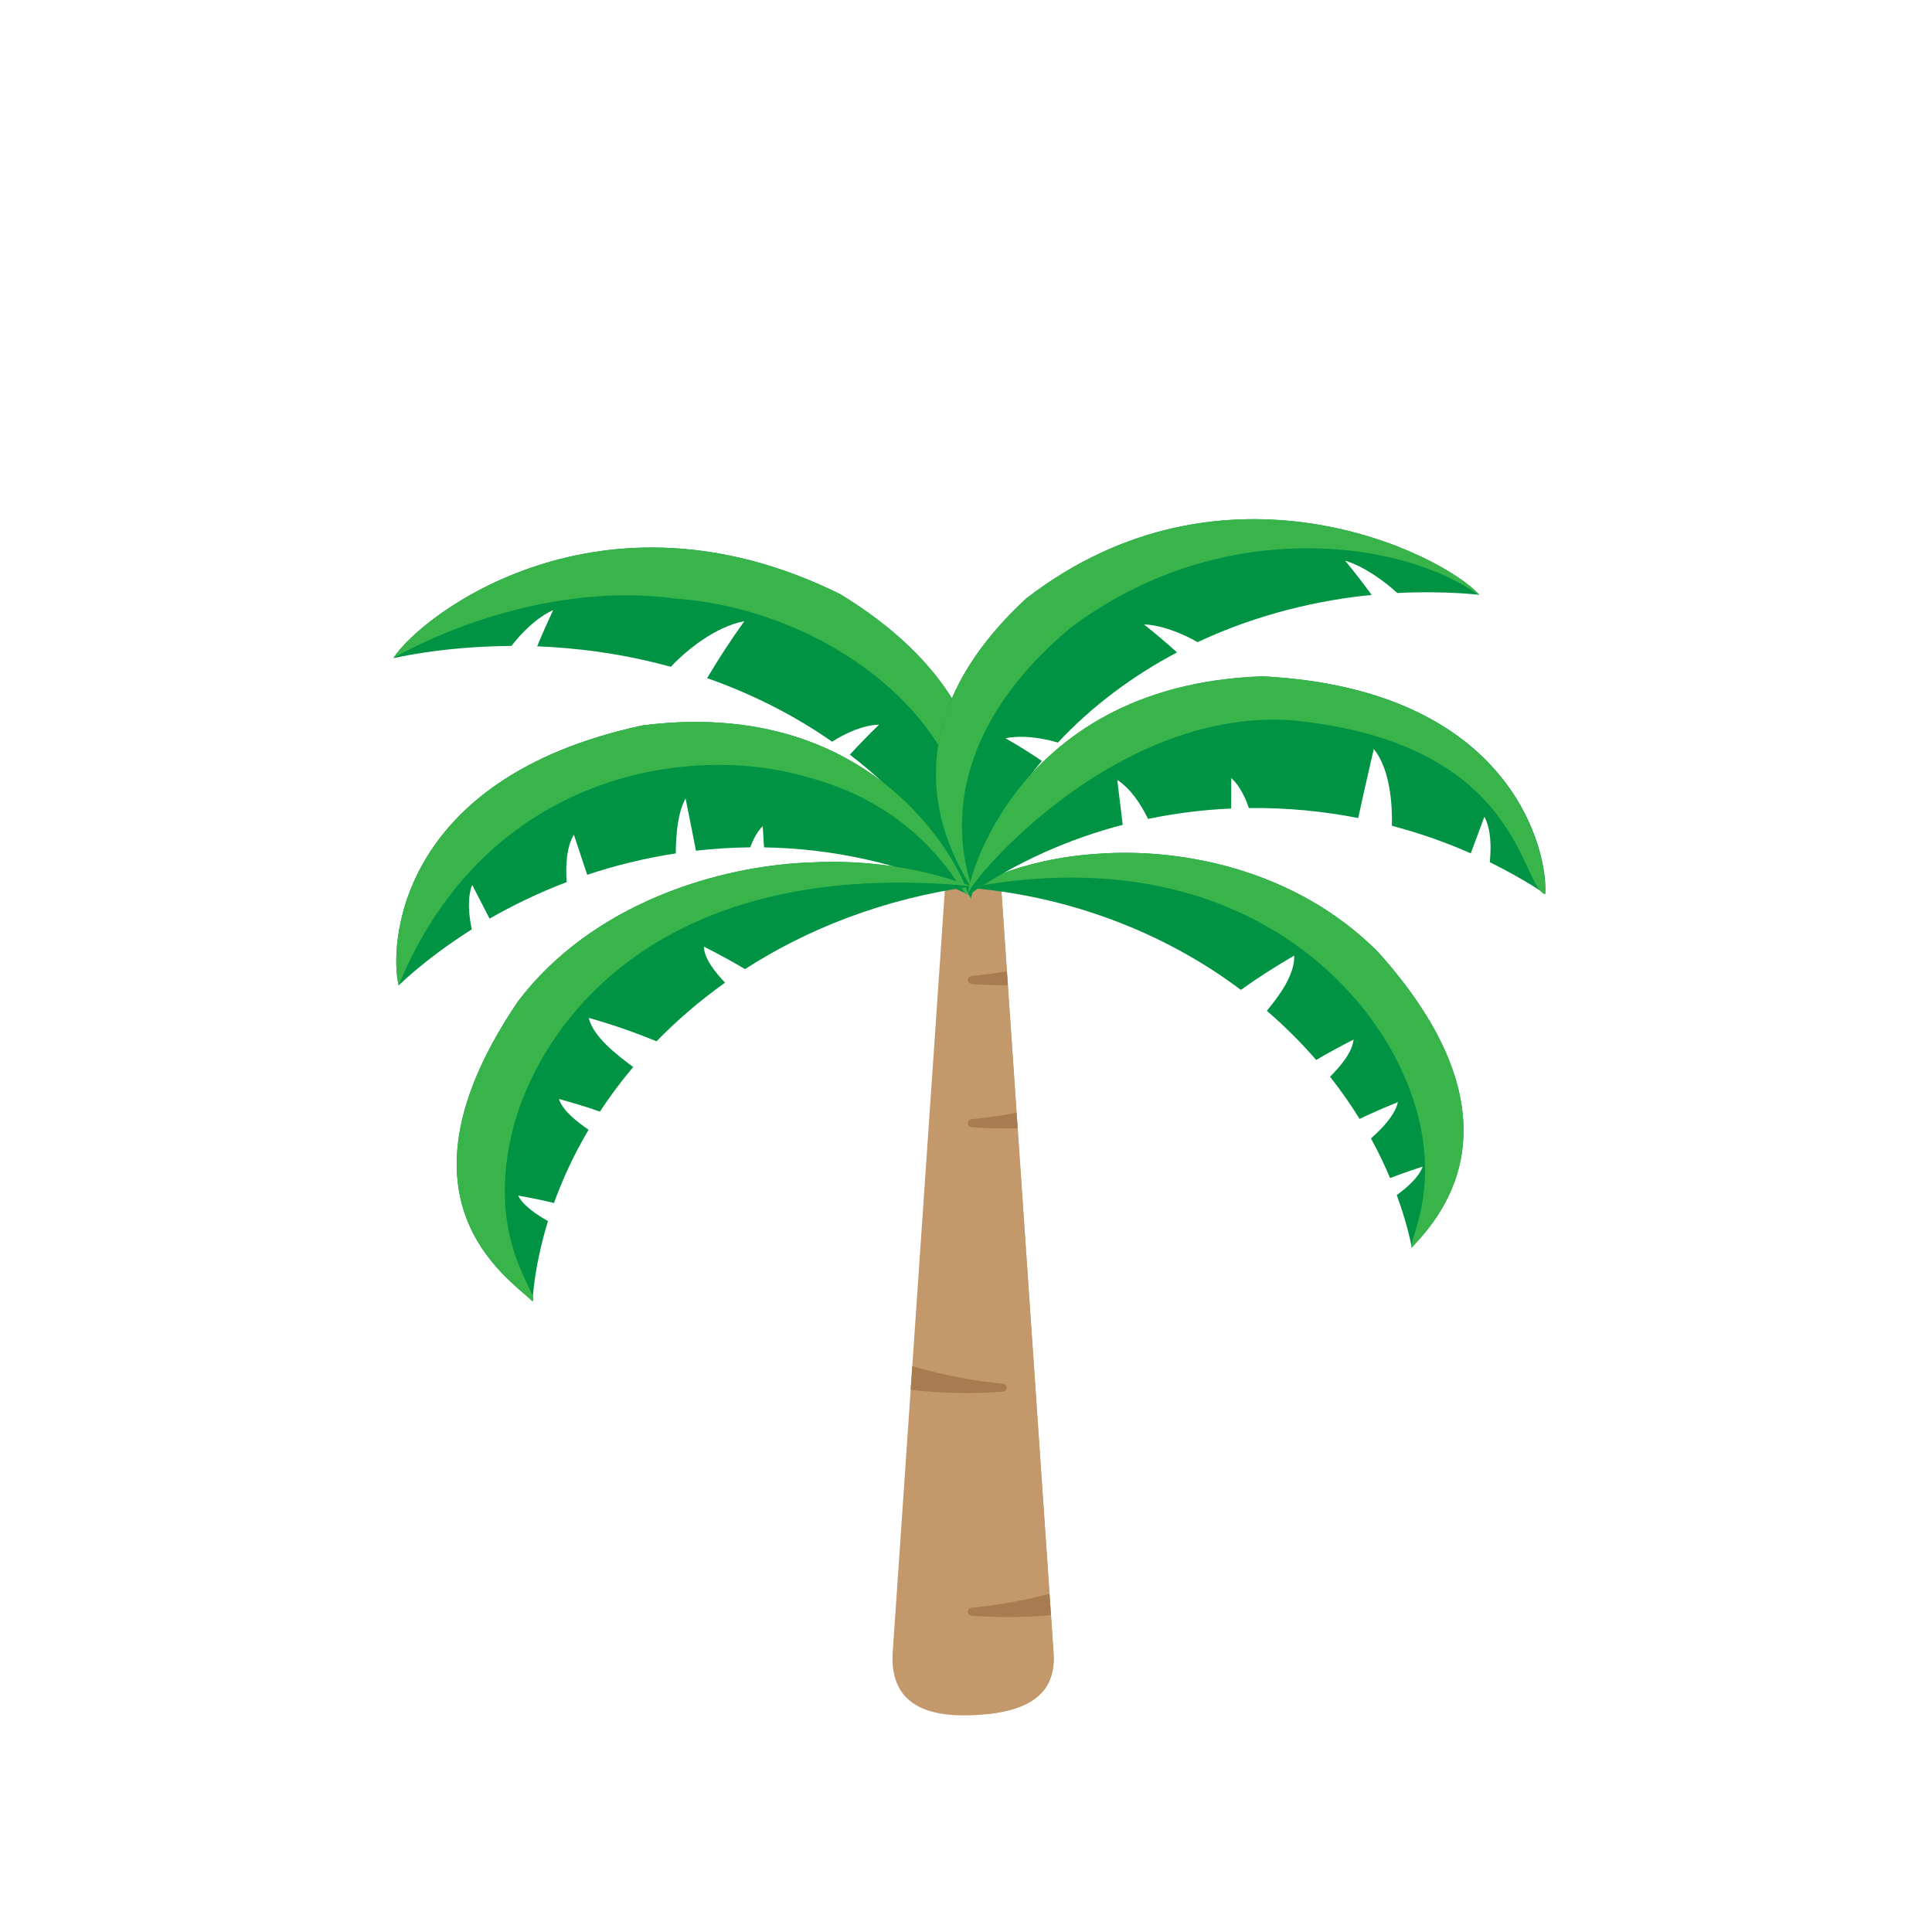 <svg xmlns="http://www.w3.org/2000/svg" viewBox="0.0 0.0 512.0 512.0" height="512.0px" width="512.0px"><path fill="#C3996C" fill-opacity="1.0"  filling="0" d="M265.286 234.898 L279.188 438.074 C279.992 449.845 271.103 453.657 259.334 454.463 C247.563 455.27 237.367 452.762 236.563 440.991 C236.5 440.047 236.507 438.993 236.563 438.074 L250.465 234.898 C250.744 230.805 254.29 227.714 258.383 227.994 C262.132 228.25 265.038 231.249 265.286 234.898 Z"></path>
<path fill="#C3996C" fill-opacity="1.0"  filling="0" d="M279.222 438.074 L265.32 234.898 C265.074 231.251 262.166 228.25 258.417 227.994 C257.14 227.906 255.932 228.178 254.844 228.674 C257.543 229.805 259.404 232.479 259.465 235.543 L263.914 445.141 C263.995 449 263.13 451.983 261.542 454.274 C272.211 453.147 279.977 449.108 279.222 438.074 Z"></path>
<path fill="#A87C50" fill-opacity="1.0"  filling="0" d="M266.825 257.404 C261.231 258.346 257.485 258.634 257.485 258.634 C256.975 258.674 256.547 259.08 256.502 259.605 C256.451 260.193 256.885 260.709 257.473 260.761 C257.473 260.761 261.308 261.11 267.079 261.119 L266.825 257.404 Z"></path>
<path fill="#A87C50" fill-opacity="1.0"  filling="0" d="M269.672 299.027 L269.388 294.873 C268.631 295.017 267.897 295.154 267.192 295.285 C261.389 296.278 257.487 296.576 257.487 296.576 C256.978 296.616 256.55 297.022 256.505 297.547 C256.453 298.135 256.888 298.653 257.476 298.702 C257.476 298.702 261.497 299.074 267.521 299.063 C268.208 299.054 268.931 299.04 269.672 299.027 Z"></path>
<path fill="#A87C50" fill-opacity="1.0"  filling="0" d="M276.967 422.674 C273.441 423.595 270.08 424.233 267.192 424.764 C261.389 425.758 257.487 426.055 257.487 426.055 C256.978 426.096 256.55 426.501 256.505 427.026 C256.453 427.614 256.888 428.132 257.476 428.182 C257.476 428.182 261.497 428.554 267.521 428.542 C270.535 428.5 274.067 428.432 277.854 428.101 C278.068 428.087 278.289 428.06 278.503 428.045 L278.116 422.372 C277.73 422.473 277.345 422.584 276.967 422.674 Z"></path>
<path fill="#A87C50" fill-opacity="1.0"  filling="0" d="M265.779 366.676 C265.779 366.676 261.878 366.379 256.072 365.385 C253.182 364.851 249.823 364.216 246.297 363.292 C244.806 362.939 243.29 362.502 241.762 362.047 L241.332 368.327 C242.713 368.487 244.08 368.634 245.41 368.722 C249.194 369.053 252.729 369.12 255.743 369.163 C261.767 369.172 265.788 368.803 265.788 368.803 C266.376 368.751 266.809 368.233 266.759 367.647 C266.714 367.122 266.289 366.719 265.779 366.676 Z"></path>
<path fill="#009344" fill-opacity="1.0"  filling="0" d="M197.267 164.602 C189.565 166.127 182.083 172.138 177.774 176.713 C165.246 173.253 153.018 171.68 142.353 171.286 C143.682 168.071 145.099 164.866 146.606 161.676 C142.276 163.62 138.291 167.621 135.538 171.174 C116.462 171.329 104.209 174.517 104.263 174.395 C111.411 163.131 159.123 126.014 222.663 157.458 C281.017 192.985 255.435 239.931 257.361 238.212 C250.138 223.7 238.852 210.417 225.218 199.989 C227.696 197.29 230.275 194.643 232.952 192.055 C228.73 192.118 223.976 194.341 220.521 196.556 C210.207 189.354 198.828 183.717 187.389 179.718 C190.423 174.6 193.717 169.556 197.267 164.602 Z"></path>
<path fill="#39B44A" fill-opacity="1.0"  filling="0" d="M222.663 157.461 C281.017 192.987 255.435 239.933 257.361 238.215 C264.063 192.51 219.264 161.55 179.303 158.666 C138.384 153.081 102.305 175.571 104.26 174.4 C111.409 163.133 159.121 126.016 222.663 157.461 Z"></path>
<path fill="#009344" fill-opacity="1.0"  filling="0" d="M202.127 218.931 C200.703 220.359 199.624 222.382 198.824 224.554 C193.926 224.601 189.117 224.912 184.44 225.446 C183.545 220.83 182.624 216.216 181.68 211.607 C179.659 215.218 179.103 221.055 179.089 226.162 C170.691 227.446 162.808 229.433 155.62 231.832 C154.448 228.284 153.268 224.741 152.081 221.197 C150.055 224.576 149.882 229.735 150.179 233.772 C142.382 236.73 135.534 240.114 129.742 243.448 C128.214 240.465 126.683 237.485 125.142 234.506 C123.788 237.87 124.227 242.497 125.029 246.286 C112.141 254.475 105.686 261.204 105.646 261.126 C103.224 251.274 104.61 206.337 170.27 192.239 C238.455 183.564 258.307 239.122 256.376 236.955 C239.228 228.775 220.32 224.828 202.48 224.567 C202.363 222.688 202.246 220.809 202.127 218.931 Z"></path>
<path fill="#39B44A" fill-opacity="1.0"  filling="0" d="M170.267 192.237 C238.453 183.562 258.305 239.12 256.374 236.953 C255.347 238.758 246.444 214.211 213.382 205.806 C183.28 197.018 129.019 204.371 105.646 261.123 C103.222 251.27 104.607 206.333 170.267 192.237 Z"></path>
<path fill="#009344" fill-opacity="1.0"  filling="0" d="M156.018 269.74 C157.224 274.751 163.351 279.47 167.807 282.768 C164.455 286.74 161.531 290.705 158.983 294.58 C155.451 293.35 151.824 292.237 148.111 291.248 C149.156 294.379 152.883 297.263 155.976 299.398 C151.831 306.409 148.9 313.001 146.809 318.809 C143.705 318.054 140.535 317.401 137.307 316.853 C138.694 319.563 142.171 321.85 145.212 323.598 C141.204 336.912 141.22 344.853 141.109 344.849 C134.971 338.773 101.591 318.013 137.257 265.399 C156.881 239.463 190.493 229.271 215.47 228.532 C241.037 227.295 257.967 235.514 257.872 234.896 C234.053 238.046 213.555 246.426 197.452 256.823 C193.929 254.739 190.29 252.756 186.542 250.88 C186.627 254.065 189.518 257.627 192.144 260.42 C185.235 265.341 179.193 270.608 173.98 275.958 C168.244 273.588 162.247 271.502 156.018 269.74 Z"></path>
<path fill="#39B44A" fill-opacity="1.0"  filling="0" d="M137.259 265.401 C156.884 239.465 190.495 229.273 215.472 228.534 C241.039 227.298 257.969 235.516 257.874 234.898 C175.253 226.752 143.973 270.364 136.252 297.979 C127.982 328.538 143.277 343.103 141.112 344.851 C134.971 338.773 101.591 318.016 137.259 265.401 Z"></path>
<path fill="#009344" fill-opacity="1.0"  filling="0" d="M342.978 253.245 C343.168 258.337 338.953 263.962 335.722 267.868 C340.683 272.142 345.028 276.541 348.809 280.905 C352.017 279.013 355.319 277.211 358.707 275.503 C358.336 279.042 355.029 282.775 352.476 285.343 C355.488 289.168 358.081 292.928 360.302 296.524 C363.605 294.942 366.993 293.46 370.463 292.079 C369.645 295.602 366.297 299.049 363.317 301.701 C365.387 305.476 367.047 309.004 368.388 312.197 C371.213 311.111 374.092 310.099 377.023 309.164 C375.998 312.048 372.848 314.724 370.161 316.704 C373.328 325.448 374.096 330.62 374.144 330.615 C379.728 324.384 406.528 298.362 365.232 252.326 C343.159 230.107 312.572 224.711 291.236 226.245 C269.303 227.541 256.62 235.764 256.536 235.272 C285.98 237.638 310.995 248.855 328.833 262.331 C333.332 259.125 338.051 256.091 342.978 253.245 Z"></path>
<path fill="#39B44A" fill-opacity="1.0"  filling="0" d="M365.232 252.326 C343.159 230.107 312.572 224.711 291.236 226.245 C269.303 227.541 256.62 235.764 256.536 235.272 C324.361 222.386 360.187 258.429 371.654 284.086 C384.358 311.958 372.702 329.442 374.146 330.615 C379.731 324.384 406.53 298.36 365.232 252.326 Z"></path>
<path fill="#009344" fill-opacity="1.0"  filling="0" d="M303.167 165.485 C307.938 165.634 313.442 167.932 317.389 170.178 C333.517 162.568 350.196 158.934 363.501 157.668 C361.276 154.597 358.93 151.567 356.47 148.58 C361.456 150.103 366.676 153.854 370.321 157.154 C383.664 156.501 392.06 157.686 392.029 157.621 C381.839 146.42 324.269 118.255 271.97 158.594 C226.355 200.755 260.47 237.09 257.654 236.306 C261.062 224.06 267.435 212.107 276.102 201.643 C273.015 199.543 269.805 197.543 266.473 195.648 C270.796 194.776 275.933 195.477 280.364 196.792 C289.389 187.096 300.36 178.984 311.921 172.904 C309.128 170.358 306.208 167.882 303.167 165.485 Z"></path>
<path fill="#39B44A" fill-opacity="1.0"  filling="0" d="M271.97 158.592 C226.355 200.753 260.47 237.088 257.654 236.304 C259.478 237.46 240.134 202.886 283.824 166.26 C313.131 144.464 343.974 143.401 363.294 146.708 C383.294 150.173 391.772 158.008 392.029 157.618 C381.841 146.417 324.269 118.255 271.97 158.592 Z"></path>
<path fill="#009344" fill-opacity="1.0"  filling="0" d="M296.093 206.72 C299.562 208.917 302.27 212.956 304.239 217.018 C311.691 215.47 319.096 214.583 326.276 214.265 C326.276 211.575 326.283 208.888 326.292 206.198 C328.416 208.059 329.928 211.109 330.964 214.134 C341.334 214.015 351.125 215.058 359.933 216.786 C361.269 210.681 362.648 204.585 364.069 198.498 C368.381 203.819 368.996 213.024 368.877 218.841 C376.973 220.976 383.988 223.594 389.776 226.144 C390.965 222.914 392.164 219.688 393.367 216.464 C395.167 219.739 395.207 224.608 394.806 228.485 C404.426 233.238 409.492 236.973 409.51 236.931 C410.326 226.815 401.727 182.656 334.623 179.234 C265.901 181.568 255.202 239.573 256.752 237.127 C269.283 228.469 283.378 222.267 297.528 218.588 C297.032 214.637 296.553 210.681 296.093 206.72 Z"></path>
<path fill="#39B44A" fill-opacity="1.0"  filling="0" d="M334.661 179.236 C265.933 181.473 255.112 239.481 256.674 237.036 C254.033 237.196 293.385 187.596 342.228 190.87 C403.155 196.732 402.765 234.525 409.429 237.021 C410.256 226.91 401.756 182.755 334.661 179.236 Z"></path></svg>